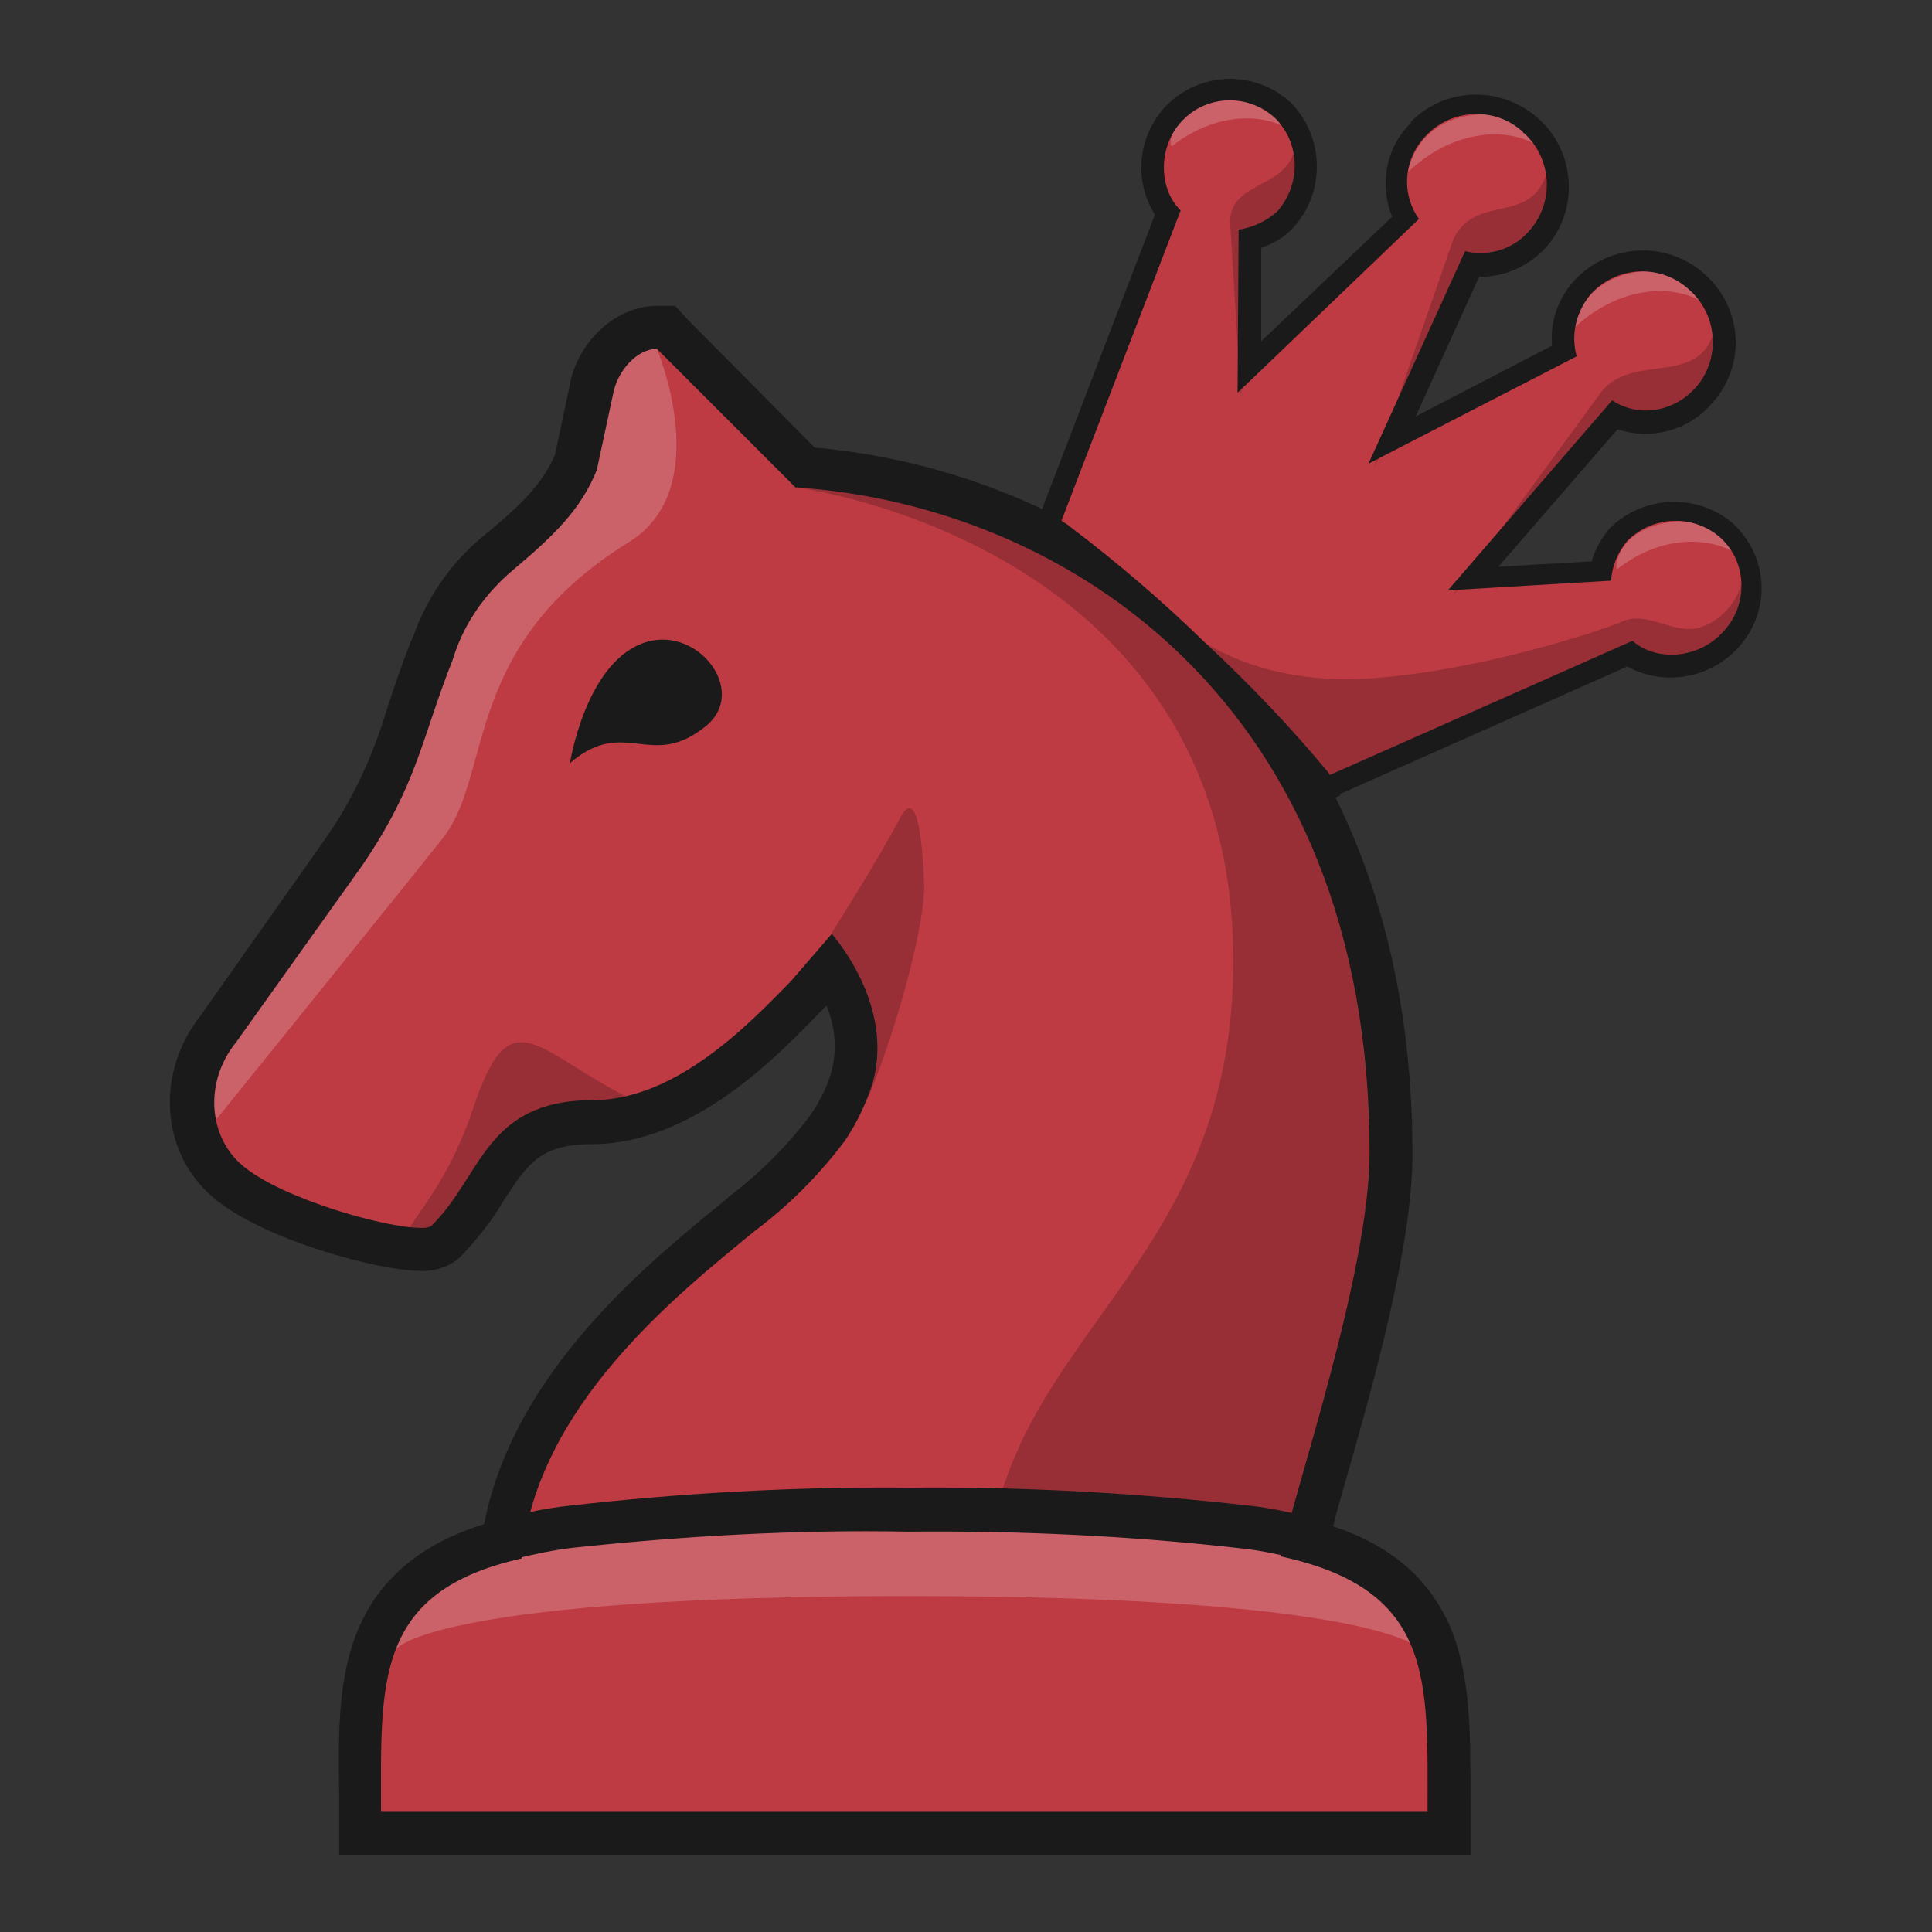 <svg version="1.1" id="Layer_1" xmlns="http://www.w3.org/2000/svg" x="0" y="0" viewBox="0 0 180 180" style="enable-background:new 0 0 180 180" xml:space="preserve"><rect x="0" y="0" width="180" height="180" fill="#333333" stroke="none"/><style>.st0{fill:#bf3b43}.st1{opacity:.2;fill:#fff;enable-background:new}.st4{fill:#1a1a1a}.st5{opacity:.2;fill:#040000;enable-background:new}</style><g id="Layer_2"><g id="Layer_1-2"><path class="st0" d="M62 30.5h-.8c-2.7 0-5.4 2.5-6.2 5.6L53.6 43c-1.3 3.1-3.5 5.4-7.1 8.3-2.8 2.3-4.9 5.3-6.1 8.7l-.2.4c-.9 2.3-1.6 4.3-2.2 6.1-1.3 4.6-3.4 8.9-6.1 12.9L20.3 95.8c-3.6 4.6-3.2 10.8.9 14.3s14.4 6.3 17.9 6.3c.9.1 1.7-.2 2.4-.8 1.4-1.5 2.7-3.1 3.7-4.8 2.3-3.6 4-6.2 9.9-6.2 8.7 0 16.3-8 19.9-11.8l2.2-2.5c1.5 2.3 3.1 6.1 2 10.1-.5 1.7-1.3 3.3-2.3 4.8-2.3 3-5 5.7-8 8l-.2.2c-7.5 6.1-20 16.1-22.1 30.3-13.3 3.6-13.3 12.9-13.3 23.6v3.6H135v-3.6c0-10.7.1-20-13.3-23.6.4-1.6 1-3.6 1.6-5.9 2.6-9.2 6.2-21.9 6.2-30.2 0-19.6-6.2-36-17.9-47.5-9.9-9.6-23-15.5-36.8-16.5L62.6 31.1l-.6-.6z"/><path class="st1" d="M84.6 148.7c43.1 0 47.5 4.8 47.5 4.8h.6c-1.9-10.2-24.5-11.3-24.5-11.3h-47s-23.4.8-24.7 11.3h.6c0-.1 4.5-4.8 47.5-4.8z"/><g style="opacity:.2"><path d="M58.6 50.5c8.1-5 2.6-18 2.6-18-2.4 0-4.5 1.6-5 4l-1.5 6.9c-1.4 3.4-3.7 5.7-7.5 8.8-2.7 2.1-4.7 5-5.8 8.3l-.2.4c-.9 2.3-1.5 4.2-2.1 6C37.8 71.5 35.7 76 33 80L21.3 96.4c-.2.2-.3.3-.4.5-2.2 2-2.6 5.3-1 7.7 0 0 19-23.5 21.5-26.7 4.5-6 1.7-17.8 17.2-27.4z" style="fill:#fff"/></g><path class="st4" d="M59.7 60c-5.2 2.1-6.6 11.1-6.6 11.1 5.1-4.4 7.5.7 12.6-3.4 4.2-3.3-.9-9.8-6-7.7z"/><path class="st5" d="M83.8 76.3c-1.8 3.5-6.3 10.6-6.3 10.6s-.5 1.4-1 3.5c0 0 2.1-.2 2.5 6.4.1 1.7.9 7.8 2 5.2 3-7.4 5.2-16.4 5.1-19.5s-.5-9.7-2.3-6.2z"/><path class="st5" d="M74.1 45.4s40.8 5.1 40.8 44.1c0 26.1-17.4 33.4-22 51 0 0 19.3.1 27.9 4.2 0 0 9.2-24.8 9.2-39.6 0-15-11.5-60.8-55.9-59.7zM59 102.5c-9.1-4.5-11.4-9.8-14.9.7-3.4 10.2-8.5 11.9-5.1 13s7.8-10.5 10.8-10.6 12.7-1.5 9.2-3.1z"/><path class="st4" d="m61.2 32.5 12.9 12.9c25.3 1.7 53.5 20.1 53.5 62 0 11.1-7 31.5-8.3 37.6 14.4 3.1 13.7 11.6 13.7 23.8H35.5c0-12-.7-20.5 13.1-23.6C50 131 63 120.7 70.3 114.7c3.2-2.4 6-5.2 8.4-8.4 1.1-1.6 2-3.5 2.6-5.4 1.8-6.4-2.3-12.1-3.8-13.9l-3.8 4.4c-3.9 4-10.7 11.1-18.5 11.1-10 0-10.3 7.1-15 11.7-.3.2-.7.2-1 .2-3.3 0-12.9-2.7-16.6-5.8-3.2-2.7-3.6-7.8-.6-11.5l11.7-16.4c5.2-7.6 5.5-11.7 8.5-19.3 1-3.3 3-6.1 5.6-8.3 3.8-3.2 6.3-5.6 7.8-9.3l1.5-7c.4-2.3 2.3-4.3 4.1-4.3m1.7-4h-1.7c-3.7 0-7.2 3.1-8.1 7.2v.1l-1.4 6.6c-1.2 2.7-3.1 4.6-6.5 7.4-3.1 2.5-5.4 5.8-6.7 9.5l-.2.4c-.9 2.3-1.6 4.4-2.2 6.2-1.3 4.4-3.2 8.6-5.9 12.4L18.7 94.6c-4.2 5.3-3.8 12.8 1.2 17 4.6 3.9 15.4 6.8 19.2 6.8 1.4.1 2.8-.4 3.8-1.3 1.5-1.6 2.9-3.3 4-5.2 2.2-3.4 3.4-5.3 8.2-5.3 9.6 0 17.5-8.4 21.4-12.4l.1-.1.1-.1.3-.3c.8 1.9 1 4 .5 6-.4 1.5-1.1 2.9-2 4.2-2.2 2.9-4.7 5.4-7.6 7.6l-.2.2c-7.5 6.1-19.8 16.1-22.6 30.3-5.8 1.8-9.6 5-11.6 9.5s-2 9.7-1.9 15.7v5.6H137v-5.6c0-6.1 0-11.3-2-15.9-2-4.3-5.4-7.3-10.8-9.1.3-1.2.7-2.6 1.1-4 2.7-9.4 6.3-22.2 6.3-30.7 0-42.1-27.7-63.3-55.7-65.8L64 29.7l-1.1-1.2z"/><path class="st4" d="M84.6 142.7c10.5-.1 21 .4 31.4 1.6 1.7.2 3.5.6 5.2 1l.7-4c-1.8-.4-3.5-.8-5.3-1-10.6-1.2-21.2-1.8-31.9-1.7-10.6-.1-21.3.5-31.8 1.7-1.9.2-3.7.6-5.6 1l.8 3.9c1.7-.4 3.5-.8 5.3-1 10.3-1.1 20.8-1.7 31.2-1.5z"/><path class="st0" d="m123.9 73.7 28.5-12.6c2.9 1.9 6.8 1.5 9.2-1 2.7-2.9 2.6-7.5-.3-10.2-2.9-2.6-7.4-2.5-10.2.3-.8 1-1.4 2.2-1.6 3.4l-11.9.7 13.1-15.2c2.8 1.2 6.1.6 8.1-1.7 2.9-3 2.8-7.7-.1-10.6l-.1-.1c-3-2.9-7.8-2.7-10.7.3-1.5 1.6-2.2 3.8-1.9 6l-16 8.3 7.4-16.4c2.2.2 4.4-.6 5.9-2.2 2.9-3 2.7-7.8-.3-10.7-3-2.9-7.7-2.8-10.6.1l-.1.1c-2.2 2.2-2.6 5.5-1.2 8.2l-14.5 13.9.1-11.9c1.3-.3 2.4-.9 3.3-1.8 2.6-2.9 2.6-7.4-.2-10.2-2.9-2.8-7.4-2.7-10.2.2-2.3 2.6-2.6 6.4-.6 9.3L98.1 49.1"/><path class="st5" d="M120.7 13.3c-.4 4.4-6 3.4-6.1 7.3l1 16.4 1.7-14.9s2.8-1.3 3.8-3.4c2.3-4.6-.4-5.4-.4-5.4z"/><path class="st1" d="M120.4 12.3c-2-1.6-6.7-2.2-11.2 1.3-.4.2-.3-3.8 5.3-4.3 2.4-.4 4.8.8 5.9 3zm41.5 39.4c-2-1.5-6.7-2.2-11.2 1.3-.3.3-.3-3.8 5.3-4.4 2.4-.3 4.8.9 5.9 3.1zm-18.5-38c-2.1-1.6-7.4-2.2-12.2 2.3 0 0 .6-4.7 6.2-5.3 2.5-.3 4.9.9 6 3zm15.4 14.6c-2.1-1.6-7.4-2.2-12.2 2.3 0 0 .6-4.6 6.2-5.3 2.5-.3 4.9.8 6 3z"/><path class="st5" d="M127.7 63.2c-12 .8-17.7-5-17.7-5l13.8 15.3 28.4-12.4s2.3 1.7 6.2.6c5.8-1.6 4-8.4 4-8.4-.1 2.9-2.8 5.3-5 5.3s-4.1-1.6-6.3-.7c.1.1-12 4.5-23.4 5.3zm32.2-33.4c-.9 6.7-7.6 2.8-10.7 6.7l-13.9 19 15.3-16.2s6 1.3 8.2-1.8c3.7-4.8 1.1-7.7 1.1-7.7zm-24.5-7.5L128 43.6l9.5-18.6s3.9-.8 5.8-2.9c2.1-1.9 2.5-5.1 1.1-7.5-.8 7-6.8 3-9 7.7z"/><path class="st4" d="M161.6 48.9c-3.3-3-8.5-2.8-11.6.3-.8.9-1.4 2-1.7 3.1l-8.7.5L150.7 40c3 1 6.4.2 8.6-2.2 3.3-3.4 3.2-8.7-.2-12l-.1-.1c-3.5-3.3-8.9-3.1-12.2.3-1.6 1.7-2.4 3.9-2.2 6.2l-12.7 6.6 5.9-13c2.3 0 4.4-.9 6-2.5 3.3-3.4 3.1-8.9-.3-12.1-3.4-3.2-8.7-3.2-12 .1l-.1.2c-2.3 2.3-2.9 5.7-1.7 8.7l-12.2 11.6v-8.7c1.1-.4 2.2-1 3-1.9 3-3.3 2.9-8.4-.2-11.6-3.3-3.1-8.5-3-11.7.3-2.6 2.8-3 6.9-1 10.1L97.1 47.4l-.7 2c.6.3 1.1.7 1.7 1.1l.2.2c4.3 3.3 8.5 6.9 12.4 10.7 3.9 3.7 7.6 7.6 11 11.7.5.6.9 1.2 1.3 1.8l1.9-.8-.1-.1 26.8-11.9c3.3 1.8 7.4 1.2 10.1-1.5 3.3-3.3 3.2-8.5-.1-11.7zm-9.5 10.8-28.2 12.5-.2-.3c-3.5-4.2-7.3-8.2-11.4-12-4-3.9-8.2-7.5-12.7-10.9-.2-.2-.5-.3-.7-.5L110 19.6c-2.1-2-2.1-6 .1-8.3 2.3-2.5 6.2-2.6 8.7-.3 2.4 2.4 2.4 6.2.2 8.7-1 .9-2.3 1.5-3.6 1.7l-.1 15.2 16.9-16.2c-1.7-2.4-1.4-5.6.6-7.7 2.4-2.6 6.5-2.8 9.1-.4 0 .1.1.1.2.2 2.6 2.5 2.7 6.6.2 9.2-1.5 1.6-3.7 2.2-5.8 1.7l-9 19.8 19.4-10c-.6-2.1 0-4.3 1.4-5.9 2.5-2.6 6.6-2.7 9.2-.2 2.6 2.4 2.8 6.5.4 9.1l-.1.1c-2 2.1-5.2 2.6-7.6 1L134.9 55l15.2-.9c.1-1.4.6-2.6 1.5-3.7 2.4-2.4 6.2-2.5 8.7-.3 2.5 2.3 2.6 6.2.3 8.7-2.4 2.7-6.4 2.8-8.5.9z"/></g></g></svg>